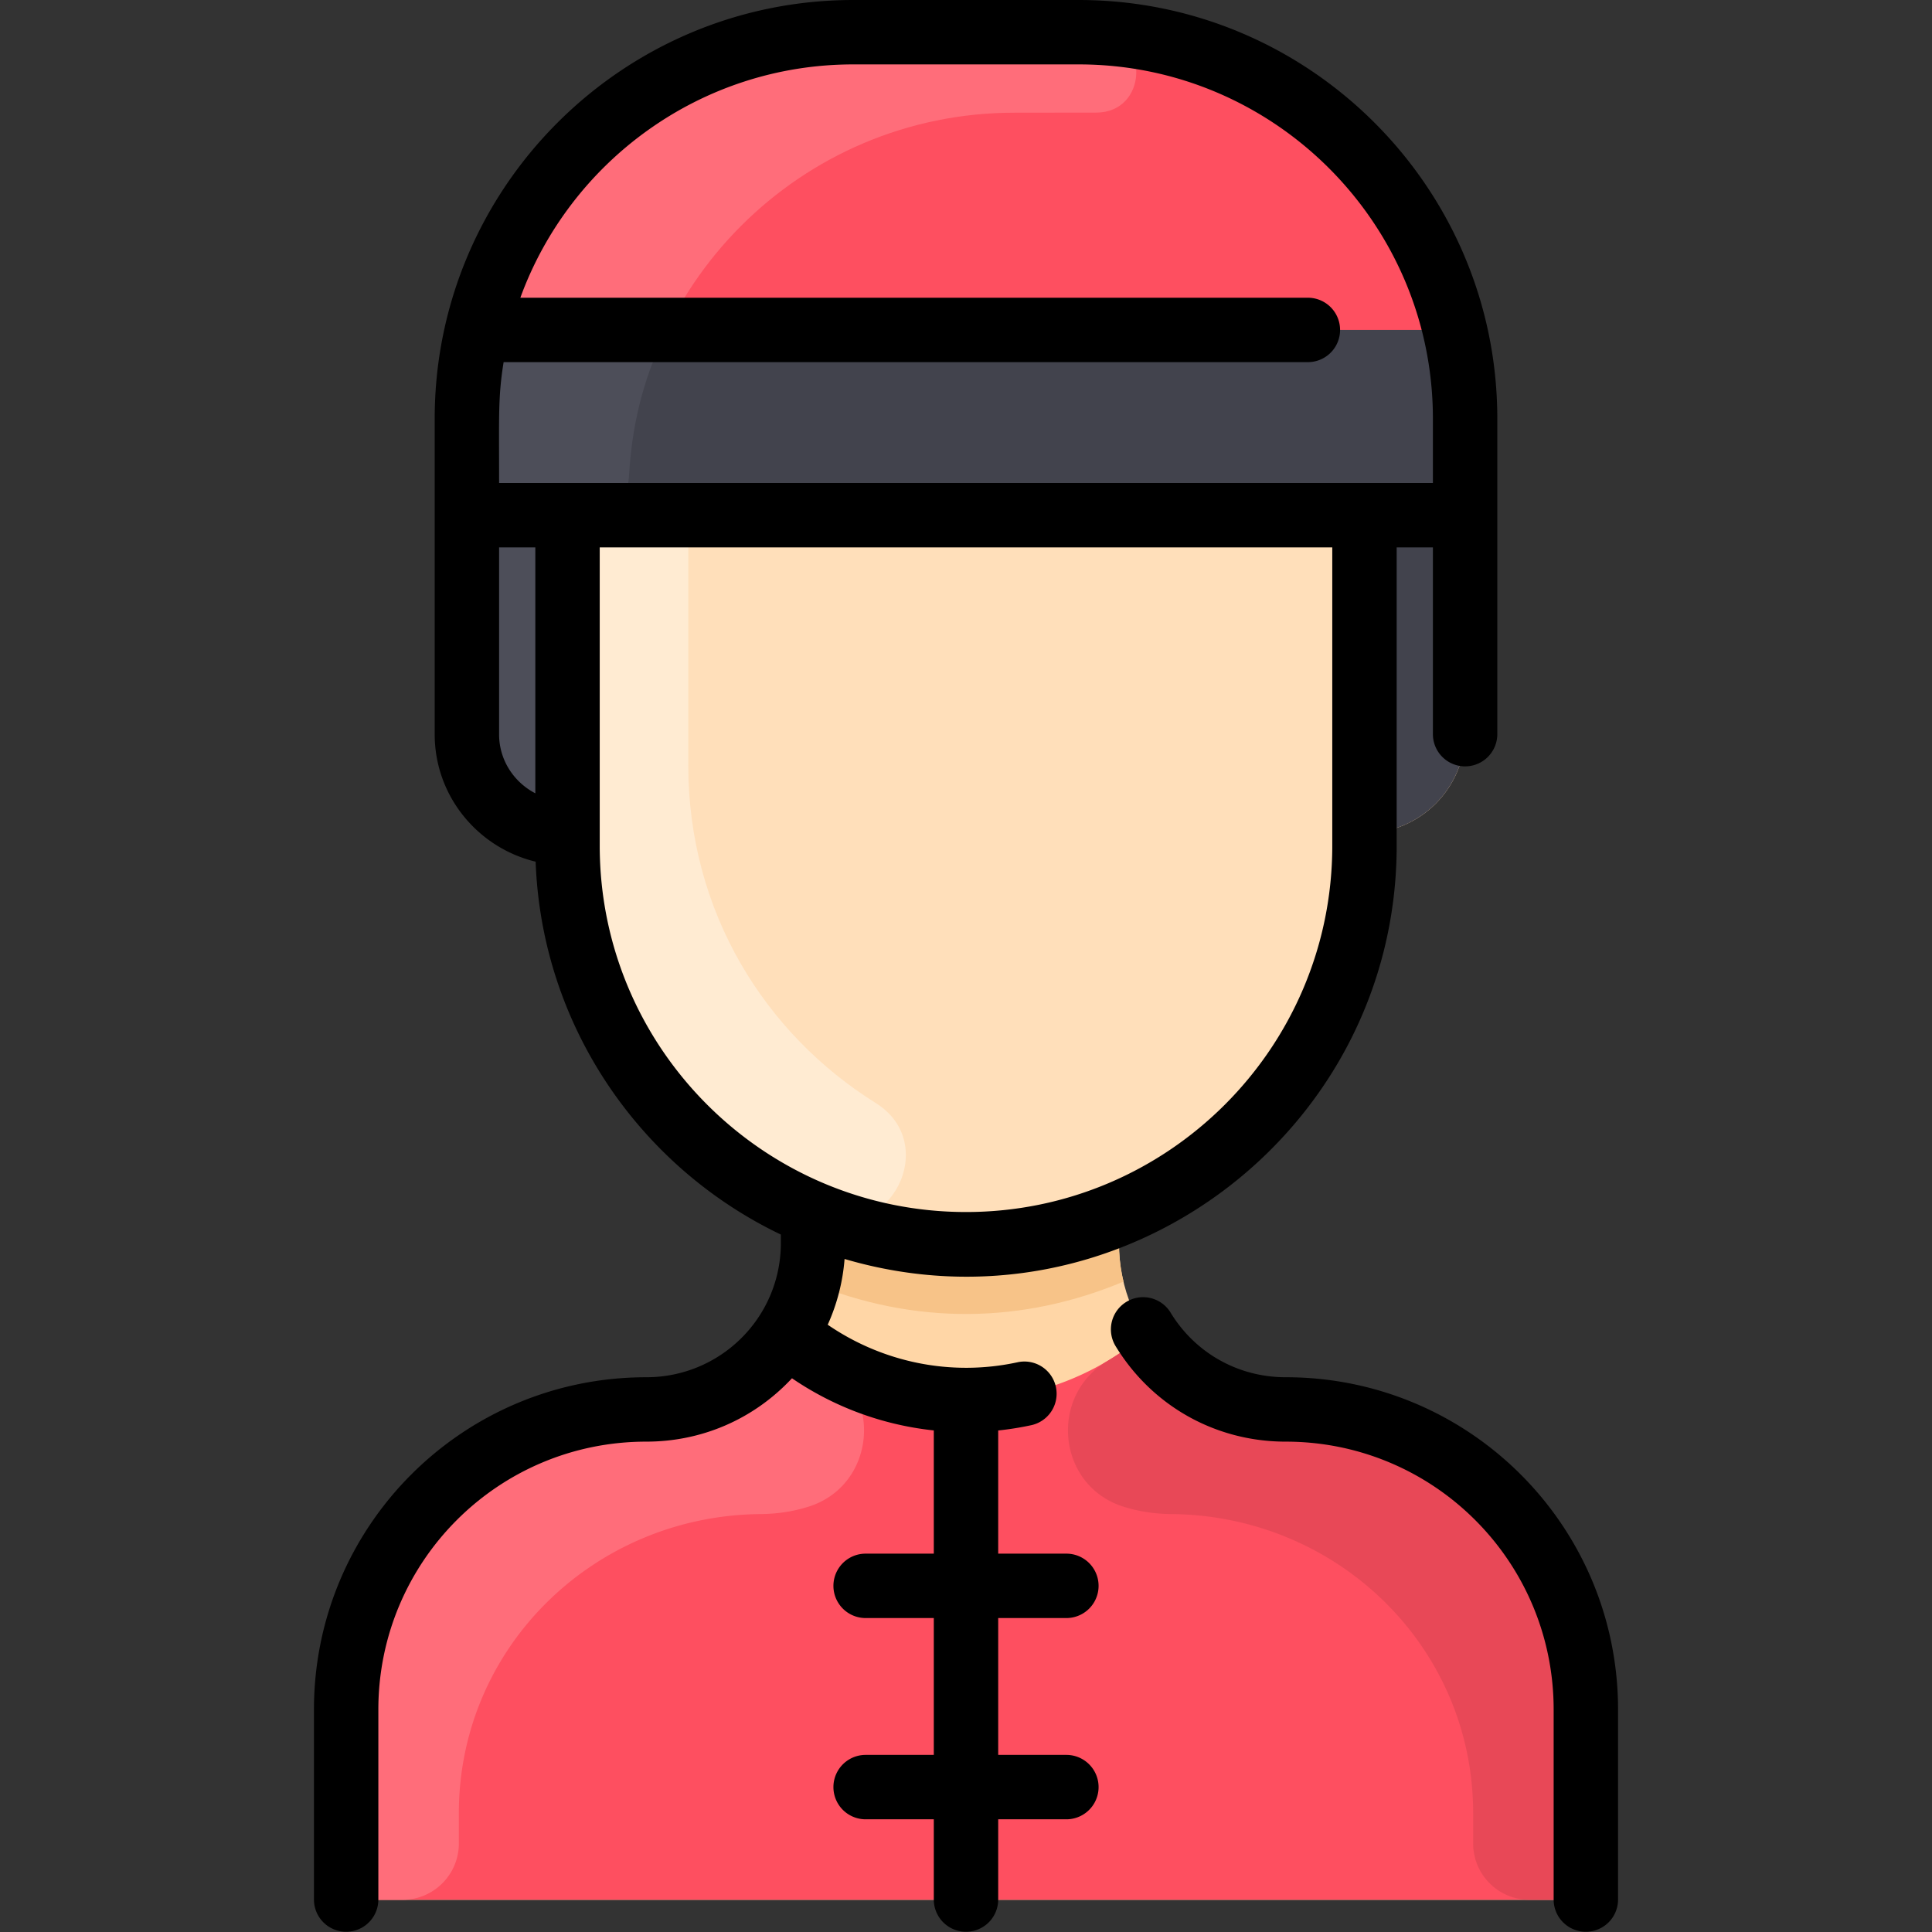 <?xml version="1.0" standalone="no"?><!DOCTYPE svg PUBLIC "-//W3C//DTD SVG 1.1//EN" "http://www.w3.org/Graphics/SVG/1.1/DTD/svg11.dtd"><svg class="icon" width="200px" height="200.00px" viewBox="0 0 1024 1024" version="1.1" xmlns="http://www.w3.org/2000/svg"><rect x="0" y="0" width="1024" height="1024" fill="#333333" stroke="none"/><path d="M840.533 906.112V989.867c0 9.429-7.637 17.067-17.067 17.067H200.533c-9.429 0-17.067-7.637-17.067-17.067v-83.755c0-87.872 71.232-159.061 159.104-159.083 31.083 0 58.432-16 74.176-40.235 15.817-24.307 14.187-45.444 14.187-62.528l0.32-0.789c-76.587-31.701-130.453-107.157-130.453-195.2V441.6c-30.411 0-53.333-24.032-53.333-52.352 0-182.784-1.643-184.785 5.568-214.976C274.496 84.117 355.541 17.067 452.267 17.067h119.467c96.939 0 178.133 67.349 199.381 157.803C778.155 204.855 776.533 206.773 776.533 388.267c0 29.461-23.872 53.333-53.333 53.333v6.677c0 88.043-53.867 163.499-130.453 195.2l0.32 0.789v14.571c0 48.657 39.469 88.192 88.363 88.192 87.872 0.021 159.104 71.211 159.104 159.083z" fill="#FFD6A6" /><path d="M776.533 273.067v115.2c0 29.461-23.872 53.333-53.333 53.333v-168.533z" fill="#42434D" /><path d="M300.8 273.067v168.533c-30.411 0-53.333-24.032-53.333-52.352V273.067z" fill="#4D4E59" /><path d="M776.533 273.067H247.467c0-53.886-1.271-70.157 5.568-98.795C274.496 84.117 355.541 17.067 452.267 17.067h119.467c96.939 0 178.133 67.349 199.381 157.803C777.777 203.249 776.533 218.98 776.533 273.067z" fill="#FE4F60" /><path d="M723.2 448.277c0 88.043-53.867 163.499-130.453 195.2C459.823 698.654 300.8 607.503 300.8 441.6v-168.533h422.4z" fill="#FFDFBA" /><path d="M840.533 906.112V989.867a17.067 17.067 0 0 1-17.067 17.067H200.533a17.067 17.067 0 0 1-17.067-17.067v-83.755c0-87.872 71.241-159.053 159.113-159.083 31.07-0.011 58.428-16.009 74.167-40.235 55.104 47.04 135.599 46.871 190.507 0 15.74 24.226 43.098 40.224 74.167 40.235 87.872 0.03 159.113 71.211 159.113 159.083z" fill="#FE4F60" /><path d="M595.477 679.296c-52.559 22.001-110.319 23.708-166.955 0 2.893-12.002 2.411-19.776 2.411-35.029l0.32-0.789c51.375 21.325 110.018 21.367 161.493 0l0.32 0.789c0 15.26-0.482 23.031 2.411 35.029z" fill="#F7C388" /><path d="M428.548 798.564c-7.889 2.481-16.35 3.849-25.421 3.927-88.098 0.777-159.927 70.436-159.927 158.539V977.067c0 16.495-13.372 29.867-29.867 29.867h-12.8a17.067 17.067 0 0 1-17.067-17.067v-83.755c0-87.874 71.243-159.051 159.115-159.083 31.07-0.011 58.426-16.009 74.165-40.235a147.648 147.648 0 0 0 20.292 14.554c31.471 18.754 26.458 66.227-8.491 77.216z" fill="#FF6D7A" /><path d="M595.452 798.564c7.889 2.481 16.35 3.849 25.421 3.927 88.098 0.777 159.927 70.436 159.927 158.539V977.067c0 16.495 13.372 29.867 29.867 29.867h12.8a17.067 17.067 0 0 0 17.067-17.067v-83.755c0-87.874-71.243-159.051-159.115-159.083-31.07-0.011-58.426-16.009-74.165-40.235a147.648 147.648 0 0 1-20.292 14.554c-31.471 18.754-26.458 66.227 8.491 77.216z" fill="#E84857" /><path d="M582.415 17.34c27.294 1.402 26.033 42.274-1.297 42.338-12.749 0.03-27.157 0.055-43.518 0.055-113.239 0-204.8 91.844-204.8 204.8v8.533h-85.333c0-53.886-1.271-70.157 5.568-98.795C274.496 84.117 355.541 17.067 452.267 17.067c129.931 0 122.79-0.105 130.148 0.273z" fill="#FF6D7A" /><path d="M776.533 273.067H247.467c0-53.886-1.271-70.157 5.568-98.795 3.616 0.887-29.414 0.597 518.08 0.597C777.788 203.287 776.533 219.093 776.533 273.067z" fill="#42434D" /><path d="M353.429 174.869c-13.677 28.032-18.633 52.817-20.1 78.138-0.651 11.245-9.888 20.06-21.15 20.06H247.467c0-53.886-1.271-70.157 5.568-98.795 3.475 0.853-6.711 0.597 100.395 0.597z" fill="#4D4E59" /><path d="M464.141 584.614c34.773 21.726 7.42 75.057-30.63 59.785C355.497 613.086 300.8 537.013 300.8 448.277V273.067h64v132.544c0 78.061 40.956 142.524 99.341 179.004z" fill="#FFEBD2" /><path d="M857.6 906.118V1006.933a17.067 17.067 0 0 1-34.133 0v-100.815c0-78.494-63.518-142.018-142.022-142.018-37.146 0-70.846-18.923-90.153-50.622a17.065 17.065 0 0 1 5.698-23.452 17.06 17.06 0 0 1 23.454 5.698c13.06 21.442 35.863 34.242 61.001 34.242 97.361-0.004 176.156 78.784 176.156 176.151zM529.067 857.6v72.533h36.267a17.067 17.067 0 0 1 0 34.133h-36.267v42.667a17.067 17.067 0 0 1-34.133 0v-42.667h-36.267a17.067 17.067 0 0 1 0-34.133h36.267v-72.533h-36.267a17.067 17.067 0 0 1 0-34.133h36.267v-65.314a163.893 163.893 0 0 1-75.168-27.642c-20.578 22.048-48.297 33.587-77.205 33.587-78.652 0-142.027 63.659-142.027 142.018V1006.933a17.067 17.067 0 0 1-34.133 0v-100.815c0-97.355 78.784-176.151 176.151-176.151 39.388 0 71.315-31.731 71.315-71.13v-4.495c-74.496-35.62-126.782-110.473-129.969-197.638-30.656-7.371-53.498-34.81-53.498-67.456V221.867C230.4 99.529 329.929 0 452.267 0h119.467c122.338 0 221.867 99.529 221.867 221.867v167.381a17.067 17.067 0 0 1-34.133 0V290.133h-19.2c0 0.354 0.004 159.567-0.006 159.921-1.167 150.679-146.825 260.147-292.621 217.225a104.35 104.35 0 0 1-8.93 34.85c28.838 19.802 65.118 27.639 100.755 19.868a17.067 17.067 0 0 1 7.268 33.35 163.27 163.27 0 0 1-17.666 2.833V823.467h36.267a17.067 17.067 0 0 1 0 34.133zM275.795 157.805H693.333a17.067 17.067 0 0 1 0 34.133H266.929C263.955 210.423 264.533 220.094 264.533 256h494.933v-34.133c0-103.516-84.218-187.733-187.733-187.733h-119.467c-81.028 0-150.229 51.603-176.471 123.671zM283.733 420.471V290.133h-19.2v99.115c0 13.542 7.799 25.312 19.2 31.223z m228.267 221.929c107.046 0 194.133-87.087 194.133-194.133V290.133H317.867v158.133c0 107.046 87.087 194.133 194.133 194.133z"  /></svg>